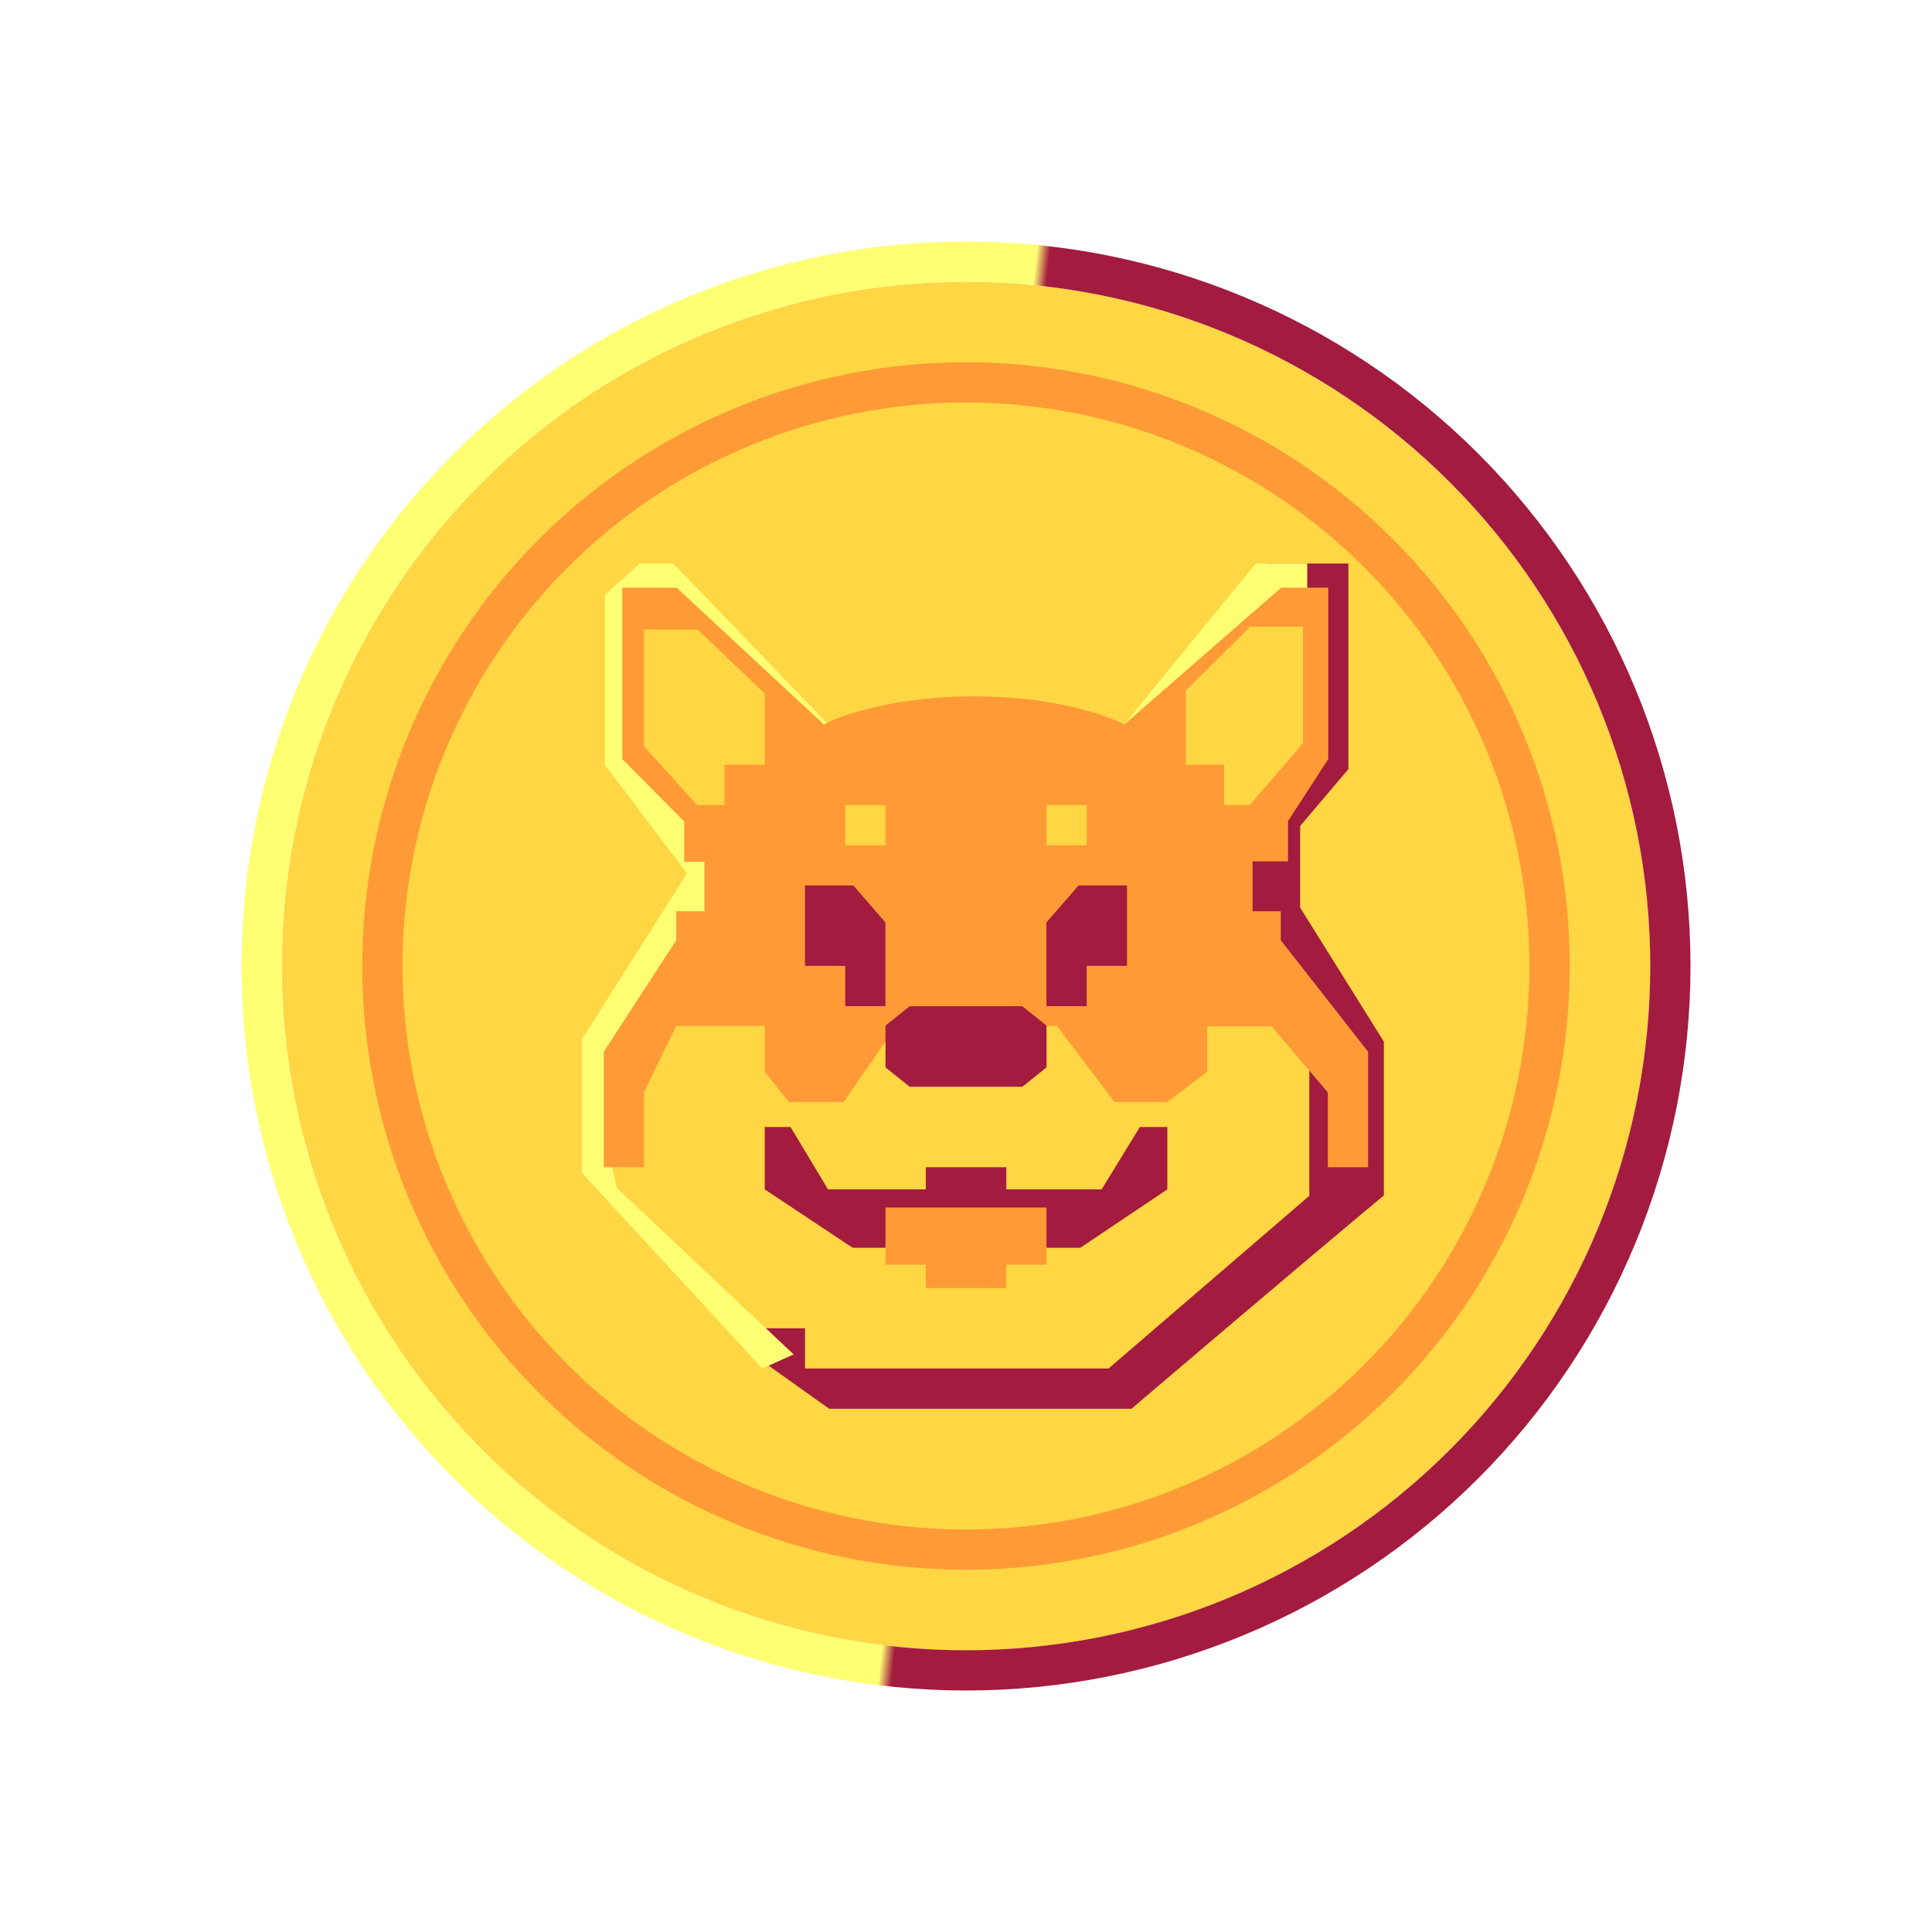 <svg width="24" height="24" viewBox="0 0 24 24" fill="none" xmlns="http://www.w3.org/2000/svg">
<rect x="0" y="0" width="24" height="24" fill="#808080" stroke="none"/>
<g clip-path="url(#clip0_328_56009)">
<path d="M24 0H0V24H24V0Z" fill="white"/>
<path d="M20.5 12C20.5 14.254 19.604 16.416 18.01 18.01C16.416 19.604 14.254 20.5 12 20.5C9.746 20.5 7.584 19.604 5.99 18.01C4.396 16.416 3.5 14.254 3.5 12C3.5 9.746 4.396 7.584 5.99 5.99C7.584 4.396 9.746 3.5 12 3.5C14.254 3.5 16.416 4.396 18.01 5.99C19.604 7.584 20.5 9.746 20.5 12Z" fill="#FFD643"/>
<path d="M9.82 14H9.5V14.775L10.591 15.5H13.421L14.501 14.775V14H14.16L13.685 14.775H12.501V14.5H11.501V14.775H10.286L9.82 14Z" fill="#A31B3F"/>
<path d="M11 15.71V15H13V15.71H12.5V16H11.5V15.71H11Z" fill="#FF9B37"/>
<path d="M10 16.5H9.5V16.93L10.3 17.5H14.056C14.056 17.5 16.191 15.68 17.191 14.85V12.94L16.151 11.275V10.26L16.75 9.555V7H15.735L14.001 9.19H13.45V9.38L14.001 9.725L15.88 7.38H16.491V9.38L15.466 10.26L15.261 11.045L16.265 13.115V14.855L13.771 17H10V16.5Z" fill="#A31B3F"/>
<path d="M7.229 14.57L9.47 17L9.859 16.825L7.66 14.755L7.509 14.045L7.949 12.775L10.289 11.815L16.239 7.39V7H15.599L13.964 9H13.245V9.01H10.825V9H10.289L8.364 7H7.949L7.514 7.39V9.5L8.534 10.85L7.229 12.91V14.57Z" fill="#FFFF74"/>
<path d="M7.5 13.065V14.5H8V13.565L8.4 12.745H9.5V13.315L9.8 13.69H10.48L11.135 12.745H13.13L13.845 13.69H14.5L14.995 13.315V12.75H15.795L16.495 13.57V14.5H16.995V13.065L15.91 11.68V11.32H15.56V10.7H16V10.2L16.5 9.43V7.3H15.915L13.965 9C13.75 8.88 13.07 8.65 12.1 8.65C11.135 8.65 10.45 8.88 10.235 9L8.405 7.3H7.73V9.43L8.5 10.205V10.705H8.75V11.32H8.4V11.68L7.5 13.065Z" fill="#FF9B37"/>
<path d="M10.5 10.5H11V10H10.5V10.5ZM13 10V10.5H13.5V10H13ZM15.525 7.79L14.73 8.58V9.5H15.205V10H15.525L16.185 9.235V7.785H15.525V7.79ZM8.665 7.82L9.5 8.615V9.5H9V10H8.66L8 9.27V7.82H8.665Z" fill="#FFD643"/>
<path d="M10.6 10.999H10V11.999H10.5V12.499H10.999V11.459L10.6 10.999ZM13.399 10.999H14V11.999H13.499V12.499H12.999V11.459L13.399 10.999Z" fill="#A31B3F"/>
<path fill-rule="evenodd" clip-rule="evenodd" d="M19.5 12C19.5 13.989 18.709 15.897 17.303 17.303C15.896 18.71 13.989 19.5 11.999 19.5C10.01 19.5 8.103 18.71 6.696 17.303C5.29 15.897 4.5 13.989 4.5 12C4.5 10.011 5.29 8.103 6.696 6.697C8.103 5.29 10.01 4.5 11.999 4.5C13.989 4.5 15.896 5.29 17.303 6.697C18.709 8.103 19.5 10.011 19.5 12ZM18.999 12C18.999 13.857 18.262 15.637 16.949 16.95C15.636 18.262 13.856 19 11.999 19C10.143 19 8.363 18.262 7.05 16.95C5.737 15.637 5 13.857 5 12C5 10.143 5.737 8.363 7.05 7.05C8.363 5.737 10.143 5 11.999 5C13.856 5 15.636 5.737 16.949 7.05C18.262 8.363 18.999 10.143 18.999 12Z" fill="#FF9B37"/>
<path fill-rule="evenodd" clip-rule="evenodd" d="M12 20.75C14.32 20.75 16.546 19.828 18.187 18.187C19.828 16.546 20.75 14.321 20.75 12C20.75 9.679 19.828 7.454 18.187 5.813C16.546 4.172 14.32 3.25 12 3.25C9.679 3.25 7.454 4.172 5.813 5.813C4.172 7.454 3.25 9.679 3.25 12C3.25 14.321 4.172 16.546 5.813 18.187C7.454 19.828 9.679 20.75 12 20.75ZM20.75 12C20.75 14.321 19.828 16.546 18.187 18.187C16.546 19.828 14.32 20.75 12 20.75C9.679 20.75 7.454 19.828 5.813 18.187C4.172 16.546 3.25 14.321 3.25 12C3.25 9.679 4.172 7.454 5.813 5.813C7.454 4.172 9.679 3.25 12 3.25C14.32 3.25 16.546 4.172 18.187 5.813C19.828 7.454 20.75 9.679 20.75 12ZM21 12C21 13.182 20.767 14.352 20.315 15.444C19.863 16.536 19.2 17.528 18.364 18.364C17.528 19.2 16.536 19.863 15.444 20.315C14.352 20.767 13.182 21 12 21C10.818 21 9.648 20.767 8.556 20.315C7.464 19.863 6.472 19.2 5.636 18.364C4.8 17.528 4.137 16.536 3.685 15.444C3.233 14.352 3 13.182 3 12C3 9.613 3.948 7.324 5.636 5.636C7.324 3.948 9.613 3 12 3C14.387 3 16.676 3.948 18.364 5.636C20.052 7.324 21 9.613 21 12ZM20.5 12C20.5 14.254 19.604 16.416 18.01 18.01C16.416 19.604 14.254 20.5 12 20.5C9.746 20.5 7.584 19.604 5.99 18.01C4.396 16.416 3.5 14.254 3.5 12C3.5 9.746 4.396 7.584 5.99 5.99C7.584 4.396 9.746 3.5 12 3.5C14.254 3.5 16.416 4.396 18.01 5.99C19.604 7.584 20.5 9.746 20.5 12Z" fill="url(#paint0_linear_328_56009)"/>
<path d="M11 12.74V13.26L11.3 13.5H12.7L13 13.26V12.74L12.7 12.5H11.3L11 12.74Z" fill="#A31B3F"/>
</g>
<defs>
<linearGradient id="paint0_linear_328_56009" x1="3.74" y1="15.445" x2="20.075" y2="17.255" gradientUnits="userSpaceOnUse">
<stop offset="0.47" stop-color="#FFFF74"/>
<stop offset="0.48" stop-color="#A31B3F"/>
</linearGradient>
<clipPath id="clip0_328_56009">
<rect width="24" height="24" fill="white"/>
</clipPath>
</defs>
</svg>
